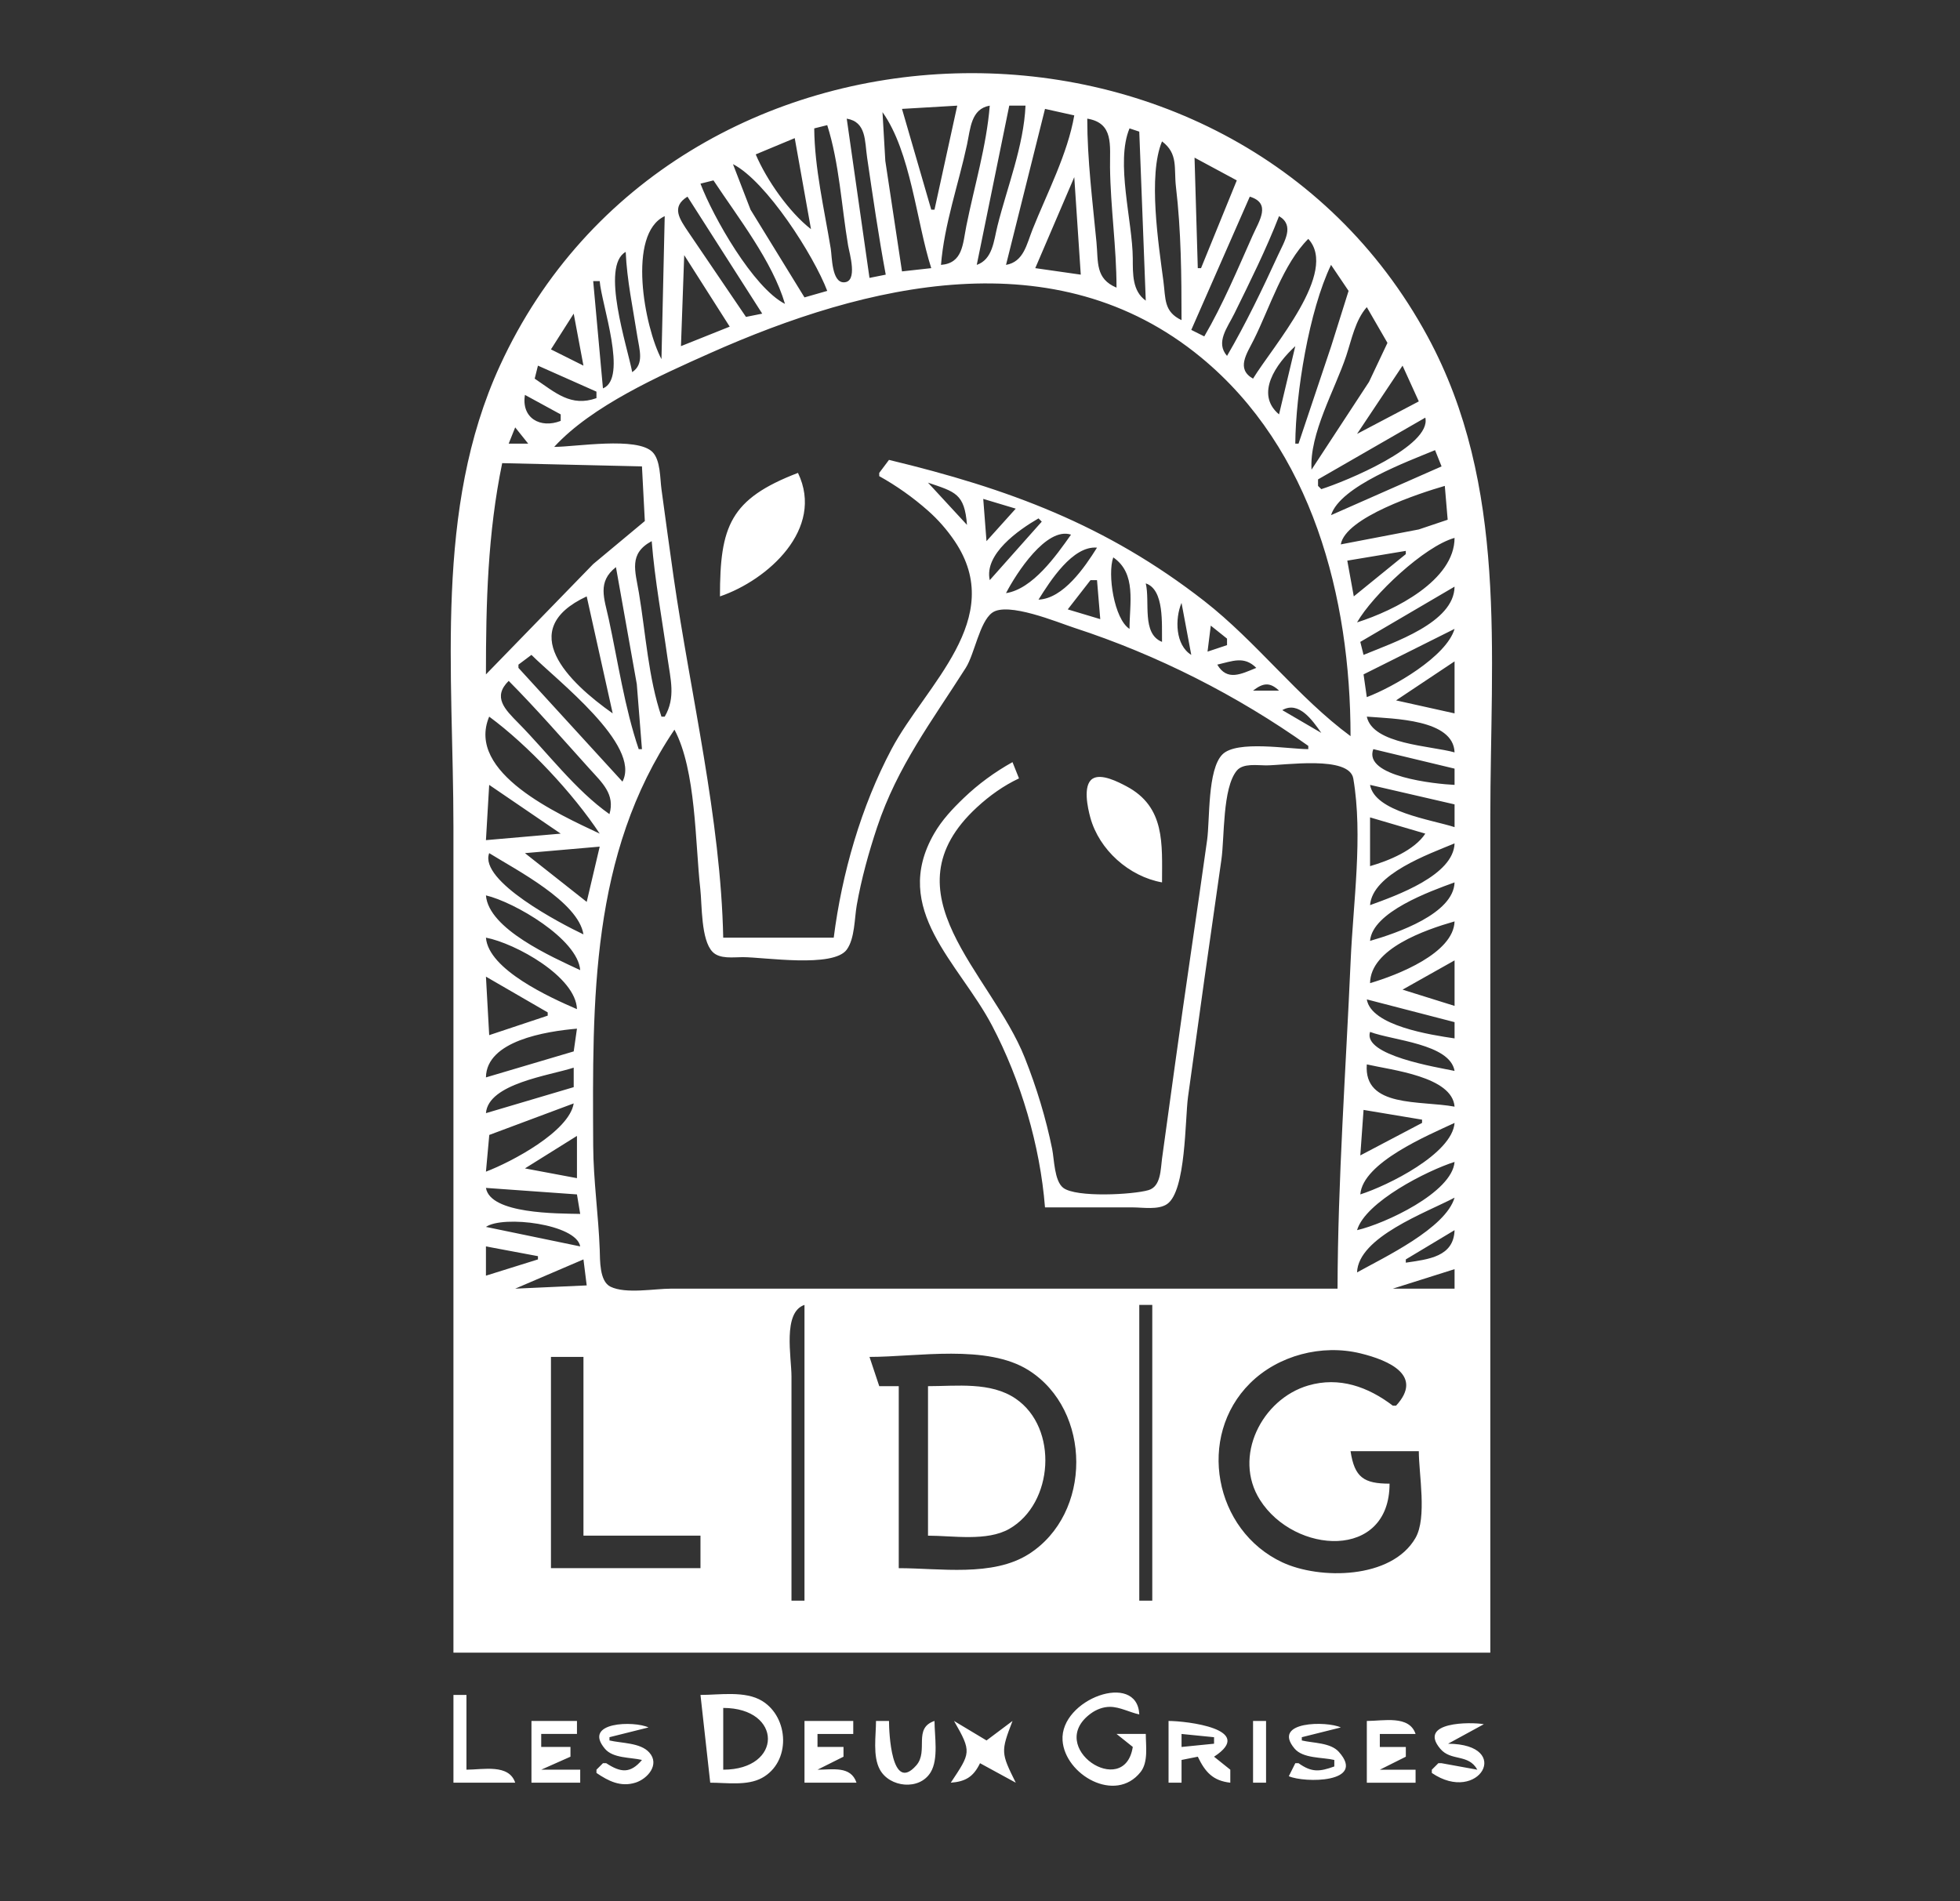 <?xml version="1.0" encoding="UTF-8" standalone="no"?>
<!-- Created with Inkscape (http://www.inkscape.org/) -->

<svg
   version="1.1"
   id="svg1"
   width="603"
   height="585"
   viewBox="0 0 603 585"
   xmlns="http://www.w3.org/2000/svg"
   xmlns:svg="http://www.w3.org/2000/svg">
  <rect x="0" y="0" width="603" height="585" fill="#333333" stroke="none"/>
  <defs
     id="defs1" />
  <g
     id="g1">
    <path
       style="fill:#ffffff;stroke:none"
       d="m 139.501,508.504 h 319 v -257 c 0,-50.326 5.557,-102.132 -19.309,-148 -60.612,-111.806 -232.102,-106.973 -285.383,9 -20.327,44.243 -14.309,94.606 -14.309,142 v 254 m 155,-476 -7,32 h -1 l -9,-31 17,-1 m 10,0 c -0.988,12.413 -4.76,24.805 -7.2,37 -1.126,5.63 -1.077,11.464 -7.8,12 0.992,-12.471 5.385,-24.793 8,-37 1.067,-4.982 1.216,-10.996 7,-12 m 11,0 c -0.54,12.383 -5.63,25.018 -8.627,37 -1.144,4.575 -1.453,10.288 -6.373,12 l 10,-49 h 5 m 15,3 c -2.034,11.822 -8.351,23.874 -12.8,35 -1.856,4.641 -2.733,10.054 -8.2,11 l 12,-48 9,2 m -59,-1 c 8.736,12.245 10.407,33.637 15,48 l -9,1 -5.13,-34 -0.87,-15 m 1,50 -5,1 -7,-49 c 6.065,1.012 5.513,6.849 6.272,12 1.768,11.999 3.507,24.078 5.728,36 m 71,4 c -6.566,-2.762 -5.579,-7.813 -6.17,-14 -1.204,-12.604 -2.83,-25.325 -2.83,-38 8.208,1.344 6.923,8.196 7.004,15 0.147,12.332 1.996,24.645 1.996,37 m -89,-50 c 3.713,11.74 4.378,24.861 6.414,37 0.388,2.315 3.167,11.364 -1.334,11.364 -3.709,0 -3.596,-7.905 -3.999,-10.364 -1.98,-12.068 -4.979,-24.765 -5.08,-37 l 4,-1 m 93,1 3,1 2,52 c -4.166,-2.97 -3.976,-8.213 -3.999,-13 -0.055,-11.345 -5.371,-29.584 -1.001,-40 m -103,3 5,28 c -6.696,-5.167 -13.709,-15.216 -17,-23 l 12,-5 m 113,1 c 5.054,3.798 3.609,8.267 4.285,14 1.591,13.481 1.715,27.416 1.715,41 -5.489,-2.611 -4.854,-6.508 -5.576,-12 -1.471,-11.2 -4.807,-32.556 -0.424,-43 m 10,5 13,7 -11,27 h -1 l -1,-34 m -113,41 -7,2 -16.6,-27 -5.4,-14 c 10.306,5.265 24.91,28.212 29,39 m 76,-35 2,30 -14,-2 12,-28 m -111,1 c 7.518,11.361 18.148,24.905 22,38 -9.778,-4.996 -22.128,-26.785 -26,-37 l 4,-1 m -8,5 23,36 -5,1 -17.655,-26 c -2.821,-4.187 -5.432,-7.838 -0.345,-11 m 159,43 -4,-2 18,-41 c 6.671,2.045 2.943,7.324 0.861,12 -4.609,10.352 -9.151,21.215 -14.861,31 m -166,-37 -1,44 c -5.244,-9.861 -10.626,-38.556 1,-44 m 173,43 c -3.627,-4.142 0.129,-8.699 2.244,-13 4.825,-9.814 9.8,-19.803 13.756,-30 4.898,2.877 1.627,7.784 -0.309,12 -4.788,10.43 -9.908,21.091 -15.691,31 m 25,-36 c 9.345,10.207 -10.777,32.835 -17,43 -5.294,-3.002 -1.933,-7.637 0.247,-12 4.837,-9.682 9.042,-23.37 16.753,-31 m -210,4 c 0.373,8.689 2.244,17.413 3.576,26 0.625,4.034 2.19,8.487 -1.576,11 -1.466,-7.783 -9.811,-32.651 -2,-37 m 18,1 14,22 -15,6 1,-28 m 199,3 5.396,8 -5.343,17 -10.053,30 h -1 c 0.129,-15.609 4.229,-40.915 11,-55 m -225,5 c 0.567,7.178 8.726,29.884 1,33 l -3,-33 h 2 m 231,140 c -16.116,-11.862 -28.957,-29.071 -45,-41.576 -30.206,-23.544 -60.451,-34.622 -97,-43.424 l -3,4 v 1 c 5.358,2.983 10.356,6.531 14.961,10.59 3.134,2.763 5.915,5.942 8.254,9.41 16.142,23.931 -8.963,44.242 -19.433,64 -9.345,17.635 -15.272,38.248 -17.782,58 h -34 c -0.754,-36.553 -10.054,-74.794 -15.271,-111 -1.296,-8.995 -2.496,-17.998 -3.729,-27 -0.453,-3.304 -0.266,-8.874 -2.742,-11.397 -4.744,-4.833 -23.71,-1.603 -30.258,-1.603 11.577,-12.632 32.503,-21.959 48,-28.861 48.074,-21.413 106.267,-35.504 151,1.325 34.224,28.177 46,73.875 46,116.536 m 5,-132 6.356,11 -5.675,12 -17.681,27 c -0.709,-11.038 7.194,-24.583 10.667,-35 1.683,-5.05 2.777,-10.966 6.333,-15 m -244,2 3,16 -10,-5 7,-11 m 222,10 -5,21 c -7.496,-6.303 -0.894,-15.559 5,-21 m -215,14 v 2 c -7.86,2.794 -12.601,-1.683 -19,-6 l 1,-4 18,8 m 248,-8 5,11 -19,10 14,-21 m -259,15 v 2 c -6.258,2.453 -12.168,-0.878 -11,-8 l 11,6 m 266,1 c 2.017,8.739 -24.551,19.643 -32,22 l -1,-1 v -2 l 33,-19 m -280,3 4,5 h -6 l 2,-5 m 283,7 2,5 -34,15 c 2.792,-8.928 23.69,-16.54 32,-20 m -244,5 0.883,16.816 -15.883,13.235 -33,33.949 c 0,-22.036 0.536,-43.362 5,-65 l 43,1 m 48,2 c -20.926,8.024 -24,16.434 -24,38 14.668,-4.995 32.296,-20.738 24,-38 m 40,3 c 8.449,2.866 11.239,3.368 12,13 l -12,-13 m 159,1 0.883,10.411 -8.883,2.988 -24,4.6 c 1.429,-8.305 24.335,-15.792 32,-18 m -132,7 -9,10 -1,-13 10,3 m 7,3 1,1 -16,18 c -1.763,-8.006 8.788,-15.409 15,-19 m 10,5 c -4.562,6.478 -11.789,16.733 -20,18 3.149,-6.078 12.426,-20.497 20,-18 m 118,1 c -0.01,13.059 -18.377,22.321 -30,26 4.816,-8.41 20.662,-23.379 30,-26 m -247,1 c 0.95,12.041 3.203,24.038 4.87,36 0.898,6.444 2.577,12.129 -0.87,18 h -1 c -4.036,-11.922 -4.849,-25.588 -6.92,-38 -1.149,-6.885 -3.244,-12.156 3.92,-16 m 137,2 c -3.782,6.046 -10.354,15.674 -18,16 3.611,-5.773 10.513,-16.64 18,-16 m 95,1 v 1 l -16,13 -2,-11 18,-3 m -90,2 c 7.21,4.956 5,14.111 5,22 -4.729,-3.031 -6.847,-16.851 -5,-22 m -153,3 6.414,36 1.586,20 h -1 c -4.332,-12.773 -6.363,-26.81 -9.21,-40 -1.378,-6.382 -3.619,-11.458 2.21,-16 m 148,4 1,12 -10,-3 7,-9 h 2 m 20,19 c -6.325,-2.542 -3.629,-12.242 -5,-18 5.78,1.918 4.889,12.639 5,18 m 90,-17 c -0.132,11.118 -18.808,17.173 -28,21 l -1,-4 29,-17 m -267,3 8,36 c -13.698,-9.649 -30.085,-25.701 -8,-36 m 183,2 3,16 c -4.897,-2.996 -5.078,-11.047 -3,-16 m 39,44 v 1 c -5.995,0 -21.947,-2.813 -26.397,1.603 -4.665,4.63 -3.85,20.06 -4.733,26.397 -3.206,23.011 -6.714,45.982 -9.87,69 l -4,29 c -0.449,3.266 -0.314,8.546 -4.148,9.682 -4.721,1.399 -22.317,2.349 -26.252,-0.71 -2.748,-2.137 -2.753,-8.786 -3.4,-11.972 -1.94,-9.546 -4.815,-18.943 -8.403,-28 -10.404,-26.262 -43.465,-50.652 -14.707,-77.13 3.899,-3.59 8.123,-6.606 12.91,-8.87 l -2,-5 c -5.441,3.032 -10.498,6.722 -14.999,11.039 -3.455,3.314 -6.722,6.791 -9.121,10.961 -13.459,23.395 7.645,39.693 17.8,59 8.882,16.886 14.816,36.965 16.32,56 h 27 c 3.103,0 7.861,0.834 10.566,-1.028 5.857,-4.029 5.496,-26.136 6.434,-32.972 3.337,-24.341 6.767,-48.686 10.271,-73 0.983,-6.823 0.293,-22.042 4.742,-27.397 1.939,-2.334 6.316,-1.602 8.987,-1.603 5.677,-0.003 25.627,-3.133 26.852,4.059 3.006,17.644 -0.035,38.182 -0.812,55.941 -1.468,33.518 -3.947,67.49 -4.039,101 h -160 -45 c -5.162,0 -13.982,1.695 -18.683,-0.603 -3.425,-1.674 -3.189,-8.179 -3.306,-11.397 -0.388,-10.651 -1.959,-21.342 -2.01,-32 -0.215,-44.647 -0.914,-89.588 24.999,-128 6.68,12.565 6.358,34.826 7.95,49 0.554,4.933 0.175,15.711 3.792,19.397 2.216,2.258 6.401,1.602 9.258,1.603 6.586,0.003 27.869,3.39 32.012,-2.318 2.492,-3.433 2.357,-9.618 3.073,-13.682 1.42,-8.068 3.681,-16.231 6.271,-24 6.24,-18.719 16.864,-32.647 27.262,-49 2.714,-4.269 4.224,-14.089 8.111,-16.958 4.746,-3.503 20.191,2.971 25.272,4.627 25.531,8.32 50.106,20.773 72,36.33 m -30,-37 5,4 v 2 l -6,2 1,-8 m 75,1 c -2.516,8.573 -18.917,17.936 -27,21 l -1,-7 28,-14 m -284,8 c 7.686,7.707 33.92,27.783 28,39 l -32,-35 v -1 l 4,-3 m 223,4 c -4.642,1.888 -8.963,4.18 -12,-1 4.698,-1.073 8.278,-2.756 12,1 m 61,-2 v 16 l -18,-4 18,-12 m -291,6 c 8.586,8.658 16.659,17.948 24.83,27 3.965,4.393 7.943,7.866 6.17,14 -10.479,-7.382 -18.989,-18.861 -27.996,-28 -4.172,-4.233 -8.056,-8.022 -3.004,-13 m 237,3 h -8 c 3.048,-2.376 5.153,-2.701 8,0 m 13,13 -12,-7 c 5.091,-2.933 9.272,3.13 12,7 m -256,-5 c 11.981,8.818 25.776,23.567 34,36 -12.609,-5.965 -41.258,-18.702 -34,-36 m 297,11 c -7.365,-2.075 -25.135,-2.428 -27,-11 8.323,0.662 26.666,0.821 27,11 m -25,-1 25,6 v 5 c -5.809,-0.253 -28.201,-2.575 -25,-11 m -65,41 c 0,-11.797 1.075,-23.238 -11.001,-29.598 -2.41,-1.269 -7.727,-4.053 -10.396,-2.281 -3.048,2.024 -1.44,9.058 -0.676,11.879 2.707,9.994 11.938,18.192 22.073,20 m -207,-30 22,15 -23,2 1,-17 m 297,6 v 7 c -7.071,-2.301 -24.571,-4.694 -26,-13 l 26,6 m -9,9 c -3.336,5.109 -11.265,8.348 -17,10 v -15 l 17,5 m 9,3 c -0.326,9.816 -17.764,16.003 -26,19 0.738,-9.566 18.053,-15.691 26,-19 m -263,1 -4,17 -19,-15 23,-2 m -34,2 c 8.218,5.118 27.414,14.936 29,25 -6.788,-3.211 -32.22,-16.413 -29,-25 m 297,9 c -0.321,9.654 -17.73,15.618 -26,18 0.706,-8.878 18.446,-15.251 26,-18 m -269,27 c -8.616,-4.027 -28.214,-12.664 -29,-23 8.764,2.059 28.273,13.433 29,23 m 269,-15 c -0.32,9.782 -17.515,16.504 -26,19 0.126,-10.608 16.888,-16.375 26,-19 m -270,27 c -8.311,-3.586 -27.242,-12.165 -28,-22 9.102,1.76 27.673,12.008 28,22 m 270,-15 v 14 l -16,-5 16,-9 m -279,16 v 1 l -18,6 -1,-18 19,11 m 279,3 v 5 c -7.217,-1.066 -25.651,-3.844 -27,-12 l 27,7 m -270,2 -1,7 -27,8 c 0.134,-11.268 18.401,-14.162 28,-15 m 244,1 c 6.92,2.649 24.549,3.621 26,12 -5.45,-1.128 -28.353,-4.791 -26,-12 m 26,23 c -10.569,-1.969 -28.013,0.424 -27,-13 7.703,1.766 26.278,3.725 27,13 m -271,-12 v 6 l -27,8 c 0.726,-9.112 19.492,-11.557 27,-14 m 0,11 c -1.401,8.665 -19.235,18.057 -27,21 l 1.028,-11.298 25.972,-9.702 m 261,5 v 1 l -19,10 1,-14 18,3 m 10,1 c -0.733,9.517 -20.573,19.315 -29,22 0.758,-9.818 20.785,-18.16 29,-22 m -270,4 v 13 l -16,-3 16,-10 m 270,8 c -0.728,9.43 -21.495,19.054 -30,21 2.566,-8.724 21.618,-18.347 30,-21 m -270,10 1,6 c -6.996,-0.144 -27.656,0.052 -29,-8 l 28,2 m 270,1 c -2.783,9.463 -21.634,18.342 -30,23 0.36,-10.875 21.281,-18.408 30,-23 m -269,15 -29,-6 c 5.213,-3.632 27.802,-0.901 29,6 m 269,-5 c -0.269,8.193 -7.995,8.969 -15,10 v -1 l 15,-9 m -282,8 v 1 l -16,5 v -9 l 16,3 m 14,1 1,8 -22,1 21,-9 m 268,3 v 6 h -19 l 19,-6 m -200,11 v 91 h -4 v -69 c 0,-5.951 -2.781,-19.749 4,-22 m 107,0 v 91 h -4 v -91 h 4 m 75,31 h -1 c -7.592,-5.788 -16.459,-8.998 -26.001,-6.211 -14.332,4.186 -23.28,21.939 -14.866,35.211 10.624,16.757 39.867,18.613 39.867,-5 -7.862,-0.006 -10.784,-1.886 -12,-10 h 21 c 0,7.124 2.575,20.453 -1.028,26.711 -7.327,12.726 -29.503,12.862 -40.972,7.493 -20.973,-9.817 -26.442,-38.704 -9.91,-55.11 8.669,-8.603 22.092,-12.064 33.91,-9.194 9.027,2.192 19.464,6.912 11,16.1 m -250,-15 v 55 h 36 v 10 h -46 v -65 h 10 m 97,65 v -56 h -6 l -3,-9 c 14.627,0 36.145,-4.027 49,4.133 19.409,12.321 19.566,44.075 -0.004,56.537 -11.112,7.076 -27.442,4.329 -39.996,4.329 m 9,-56 v 46 c 7.659,0 18.103,1.838 25,-2.09 13.641,-7.768 15.185,-31.031 1.985,-40.056 -7.698,-5.263 -18.169,-3.854 -26.985,-3.854 m 67,107 h -9 l 5,4 c -2.549,16.337 -27.092,0.065 -12.895,-10.296 1.69,-1.233 3.787,-2.047 5.895,-2.035 3.032,0.017 6.052,1.702 9,2.331 -0.605,-13.416 -24.455,-4.686 -23.606,8 0.705,10.53 16.235,19.539 24.002,9.722 2.43,-3.071 1.603,-8.06 1.603,-11.722 m -213,-12 v 27 h 19 c -1.943,-5.855 -9.871,-4 -15,-4 v -23 h -4 m 76,0 3,27 c 4.995,0 11.363,1.019 15.907,-1.457 8.963,-4.884 8.379,-18.585 0.078,-23.685 -5.223,-3.209 -13.11,-1.858 -18.985,-1.858 m 7,23 v -19 c 18.293,0.012 18.363,18.988 0,19 m -59,-15 v 19 h 15 v -4 h -12 l 9,-4 v -3 h -9 v -4 h 11 v -4 h -14 m 34,12 c -3.555,4.253 -6.548,3.922 -11,1 h -1 l -2,2 v 1 c 3.685,2.508 7.428,4.407 11.981,2.992 3.713,-1.154 7.6,-5.563 4.262,-9.289 -2.733,-3.051 -8.525,-2.807 -12.243,-3.703 v -1 l 12,-3 c -4.32,-2.079 -20.437,-1.785 -13.392,6.566 2.511,2.976 7.879,2.595 11.392,3.434 m 50,-12 v 19 h 16 c -1.738,-5.237 -7.31,-4 -12,-4 l 8,-4 v -3 h -8 v -4 h 11 v -4 h -15 m 22,0 c 0,4.568 -1.065,10.795 1.179,14.945 2.988,5.527 12.196,6.549 15.642,0.83 2.474,-4.105 1.179,-11.155 1.179,-15.775 -6.715,2.229 -1.727,9.255 -5.603,13.667 -7.695,8.757 -8.397,-10.339 -8.397,-13.667 h -4 m 24,0 c 5.526,9.608 5.1,9.781 -1,19 4.581,-0.346 6.995,-1.84 9,-6 l 11,6 c -4.568,-9.174 -4.644,-9.558 -1,-19 l -8,6 -10,-6 m 66,0 v 19 h 4 v -7 l 5,-1 c 2.275,4.737 4.643,7.398 10,8 v -4 l -5,-4 c 13.082,-8.509 -8.574,-11 -14,-11 m 26,0 v 19 h 4 v -19 h -4 m 25,12 v 2 c -4.565,1.648 -6.956,1.873 -11,-1 h -1 l -2,4 c 4.785,2.126 23.971,2.124 15.396,-7.486 -2.571,-2.881 -7.884,-2.668 -11.396,-3.514 v -1 l 12,-3 c -4.18,-2.012 -21.38,-2.008 -14.242,6.486 2.629,3.129 8.561,2.635 12.242,3.514 m 10,-12 v 19 h 15 v -4 h -11 l 8,-4 v -3 h -8 v -4 h 11 c -1.943,-5.855 -9.871,-4 -15,-4 m 34,15 -11,-2 h -1 l -2,2 v 1 c 14.475,9.851 25.243,-8.832 5,-9 l 11,-6 c -3.932,-0.73 -20.468,-0.807 -13.392,7.566 3.325,3.935 8.637,1.437 11.392,6.434 m -81,-10 v 2 l -10,1 v -4 z"
       id="path1" />
  </g>
</svg>
